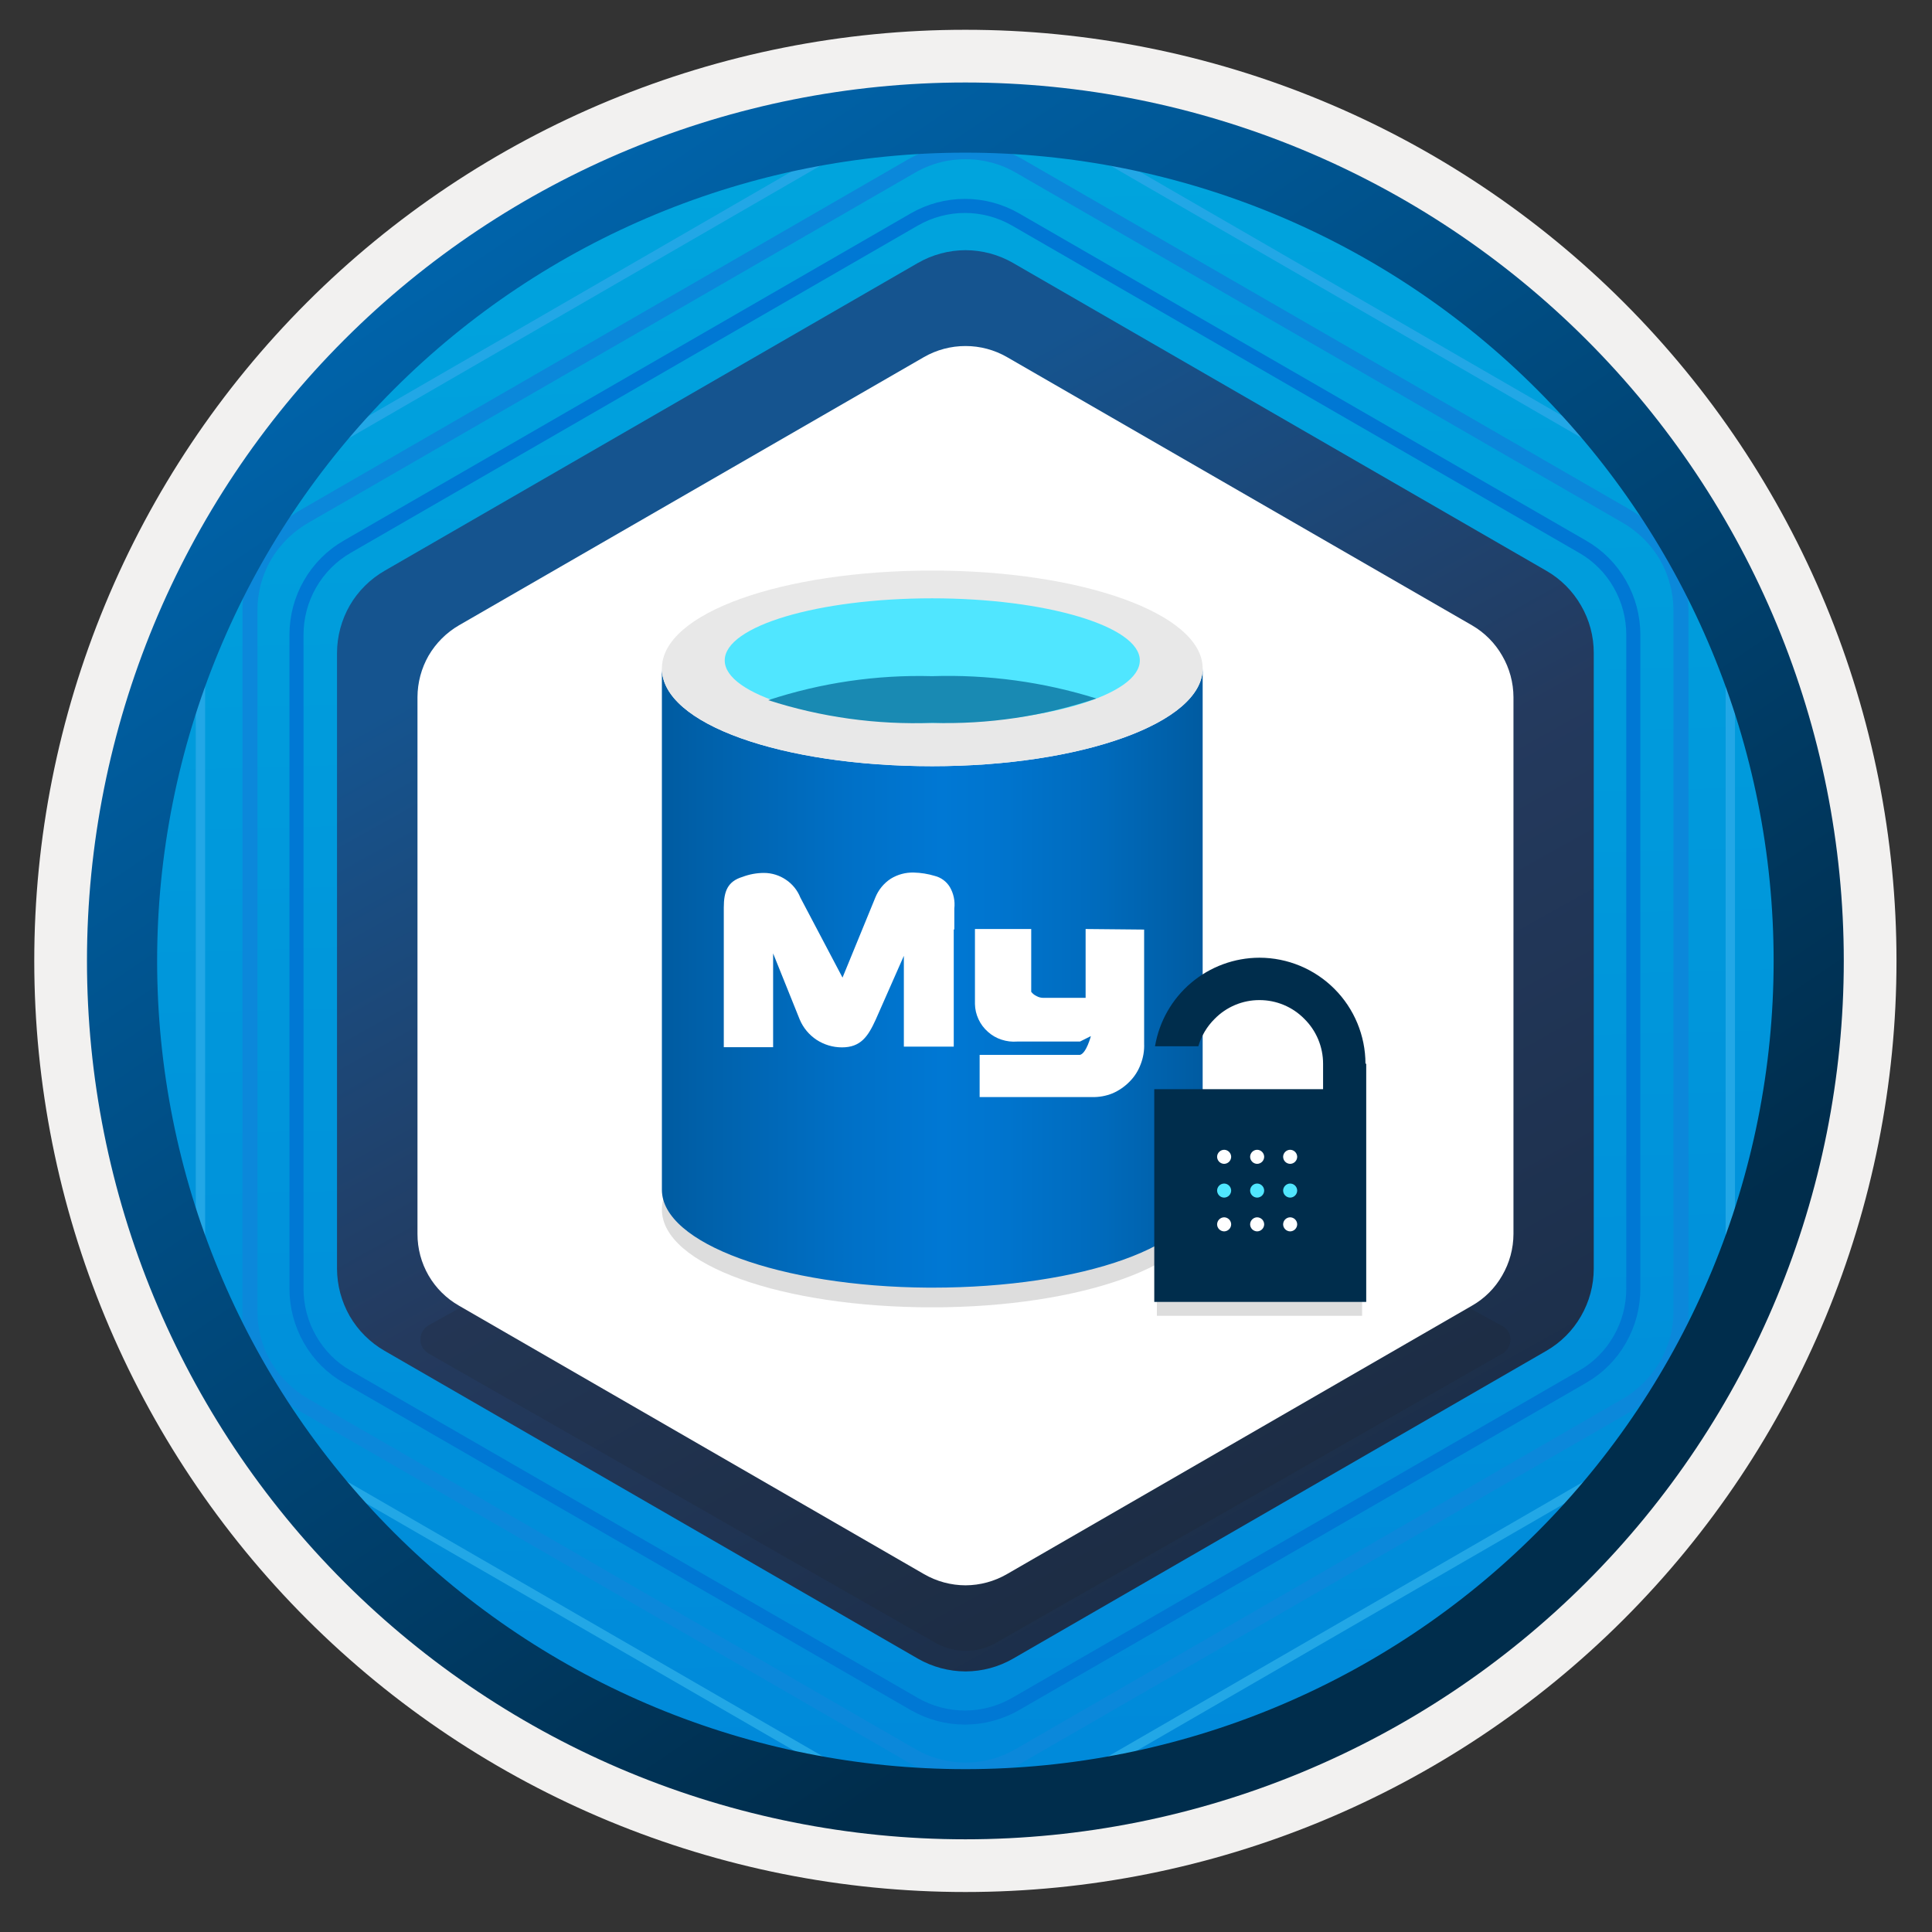 <svg width="103" height="103" viewBox="0 0 103 103" fill="none" xmlns="http://www.w3.org/2000/svg">
<rect x="0" y="0" width="103" height="103" fill="#333333" stroke="none"/>
<path d="M51.467 98.038C39.052 98.038 27.146 93.106 18.367 84.327C9.588 75.549 4.657 63.642 4.657 51.228C4.657 38.813 9.588 26.907 18.367 18.128C27.146 9.349 39.052 4.418 51.467 4.418C63.882 4.418 75.788 9.349 84.566 18.128C93.345 26.907 98.277 38.813 98.277 51.228C98.277 63.642 93.345 75.549 84.566 84.327C75.788 93.106 63.882 98.038 51.467 98.038Z" fill="url(#paint0_linear_1135_1786)"/>
<path fill-rule="evenodd" clip-rule="evenodd" d="M97.367 51.228C97.367 63.401 92.531 75.076 83.923 83.684C75.315 92.292 63.64 97.128 51.467 97.128C45.439 97.128 39.47 95.941 33.901 93.634C28.333 91.327 23.273 87.946 19.011 83.684C14.748 79.422 11.367 74.362 9.061 68.793C6.754 63.224 5.567 57.255 5.567 51.228C5.567 45.2 6.754 39.231 9.061 33.663C11.367 28.094 14.748 23.034 19.011 18.772C23.273 14.509 28.333 11.128 33.901 8.822C39.47 6.515 45.439 5.328 51.467 5.328C57.494 5.328 63.463 6.515 69.032 8.822C74.601 11.128 79.661 14.509 83.923 18.772C88.185 23.034 91.566 28.094 93.873 33.663C96.18 39.231 97.367 45.2 97.367 51.228ZM51.467 1.588C57.986 1.586 64.442 2.869 70.465 5.364C76.488 7.858 81.961 11.514 86.57 16.124C91.18 20.734 94.837 26.207 97.331 32.23C99.825 38.253 101.108 44.709 101.107 51.228C101.107 64.393 95.877 77.019 86.567 86.329C77.258 95.638 64.632 100.868 51.467 100.868C38.301 100.868 25.675 95.638 16.366 86.329C7.057 77.019 1.827 64.393 1.827 51.228C1.825 44.709 3.108 38.253 5.603 32.23C8.097 26.207 11.753 20.734 16.363 16.124C20.973 11.514 26.446 7.858 32.469 5.364C38.492 2.869 44.947 1.586 51.467 1.588Z" fill="#F2F1F0"/>
<path d="M84.967 67.628V34.818C84.971 33.926 84.736 33.048 84.287 32.278C83.845 31.508 83.207 30.869 82.437 30.428L54.007 14.018C53.237 13.575 52.365 13.34 51.477 13.338C50.586 13.34 49.71 13.575 48.937 14.018L20.507 30.428C19.736 30.871 19.094 31.509 18.647 32.278C18.204 33.051 17.969 33.926 17.967 34.818V67.628C17.969 68.519 18.204 69.394 18.647 70.168C19.094 70.937 19.736 71.575 20.507 72.018L48.937 88.428C49.71 88.871 50.586 89.105 51.477 89.108C52.365 89.105 53.237 88.871 54.007 88.428L82.437 72.018C83.207 71.576 83.845 70.938 84.287 70.168C84.733 69.396 84.968 68.52 84.967 67.628Z" fill="url(#paint1_linear_1135_1786)"/>
<path d="M87.076 68.708V33.838C87.076 32.89 86.828 31.959 86.357 31.138C85.883 30.303 85.192 29.612 84.357 29.138L54.137 11.698C53.318 11.227 52.391 10.979 51.447 10.978C50.499 10.978 49.568 11.226 48.747 11.698L18.527 29.138C17.694 29.614 17.003 30.305 16.527 31.138C16.055 31.959 15.807 32.89 15.807 33.838V68.708C15.807 69.655 16.055 70.586 16.527 71.408C17.001 72.243 17.692 72.934 18.527 73.408L48.747 90.848C49.568 91.319 50.499 91.567 51.447 91.568C52.391 91.566 53.318 91.318 54.137 90.848L84.357 73.408C85.192 72.934 85.883 72.243 86.357 71.408C86.828 70.586 87.076 69.655 87.076 68.708V68.708Z" stroke="#0078D4" stroke-width="0.75" stroke-linejoin="round"/>
<path d="M89.617 69.908V32.538C89.614 31.524 89.349 30.528 88.847 29.648C88.335 28.776 87.609 28.05 86.737 27.538L54.357 8.858C53.482 8.352 52.488 8.086 51.477 8.088C50.462 8.085 49.465 8.35 48.587 8.858L16.217 27.538C15.34 28.046 14.609 28.773 14.097 29.648C13.59 30.526 13.325 31.523 13.327 32.538V69.908C13.32 70.923 13.586 71.921 14.097 72.798C14.609 73.672 15.34 74.399 16.217 74.908L48.587 93.588C49.464 94.098 50.462 94.368 51.477 94.368C52.489 94.368 53.483 94.099 54.357 93.588L86.737 74.908C87.611 74.395 88.338 73.665 88.847 72.788C89.354 71.913 89.62 70.919 89.617 69.908Z" stroke="#0B88DA" stroke-width="0.8" stroke-linejoin="round"/>
<path d="M92.247 71.198V31.198C92.249 30.117 91.966 29.055 91.427 28.118C90.887 27.178 90.107 26.398 89.167 25.858L54.557 5.858C53.62 5.319 52.558 5.037 51.477 5.038C50.393 5.035 49.327 5.318 48.387 5.858L13.777 25.858C12.839 26.397 12.06 27.173 11.517 28.108C10.976 29.048 10.69 30.113 10.687 31.198V71.198C10.688 72.279 10.975 73.342 11.517 74.278C12.057 75.218 12.837 75.998 13.777 76.538L48.387 96.538C49.324 97.088 50.391 97.378 51.477 97.378C52.56 97.377 53.623 97.087 54.557 96.538L89.167 76.538C90.107 75.998 90.887 75.218 91.427 74.278C91.97 73.342 92.253 72.279 92.247 71.198V71.198Z" stroke="#22A7E6" stroke-width="0.5" stroke-linejoin="round"/>
<path opacity="0.15" d="M79.987 70.638L51.277 54.888L22.877 70.638C22.742 70.711 22.629 70.818 22.547 70.948C22.462 71.079 22.416 71.232 22.417 71.388C22.408 71.545 22.446 71.702 22.527 71.838C22.608 71.968 22.717 72.077 22.847 72.158L49.847 87.568C50.345 87.857 50.911 88.009 51.487 88.008C52.063 88.008 52.628 87.856 53.127 87.568L80.067 72.178C80.209 72.107 80.327 71.996 80.407 71.858C80.486 71.717 80.527 71.559 80.527 71.398C80.52 71.238 80.472 71.083 80.387 70.948C80.282 70.812 80.144 70.705 79.987 70.638Z" fill="#1F1D20"/>
<path d="M80.687 65.788V37.168C80.684 36.391 80.478 35.629 80.087 34.958C79.703 34.285 79.147 33.726 78.477 33.338L53.687 19.038C53.015 18.651 52.252 18.447 51.477 18.448C50.698 18.446 49.932 18.65 49.257 19.038L24.467 33.338C23.796 33.728 23.238 34.287 22.847 34.958C22.463 35.631 22.26 36.392 22.257 37.168V65.788C22.256 66.563 22.459 67.326 22.847 67.998C23.235 68.668 23.794 69.223 24.467 69.608L49.257 83.918C49.931 84.309 50.697 84.516 51.477 84.518C52.253 84.514 53.015 84.307 53.687 83.918L78.477 69.608C79.149 69.226 79.705 68.67 80.087 67.998C80.478 67.326 80.684 66.564 80.687 65.788Z" fill="white"/>
<path opacity="0.15" d="M64.117 64.478C64.117 67.378 57.657 69.698 49.697 69.698C41.737 69.698 35.287 67.448 35.287 64.478C35.287 61.508 41.737 59.258 49.697 59.258C57.657 59.258 64.117 61.508 64.117 64.478Z" fill="#1F1D20"/>
<path d="M49.697 40.848C41.697 40.848 35.287 38.608 35.287 35.638V63.428C35.287 66.288 41.627 68.598 49.497 68.648H49.697C57.697 68.648 64.117 66.398 64.117 63.428V35.638C64.117 38.538 57.657 40.848 49.697 40.848Z" fill="url(#paint2_linear_1135_1786)"/>
<path d="M64.117 35.638C64.117 38.538 57.657 40.848 49.697 40.848C41.737 40.848 35.287 38.608 35.287 35.638C35.287 32.668 41.737 30.418 49.697 30.418C57.657 30.418 64.117 32.708 64.117 35.638Z" fill="#E8E8E8"/>
<path d="M60.767 35.208C60.767 37.048 55.767 38.538 49.697 38.538C43.627 38.538 38.637 37.048 38.637 35.208C38.637 33.368 43.637 31.898 49.697 31.898C55.757 31.898 60.767 33.388 60.767 35.208Z" fill="#50E6FF"/>
<path d="M49.697 36.048C46.732 35.967 43.775 36.4 40.957 37.328C43.778 38.238 46.735 38.647 49.697 38.538C52.668 38.628 55.631 38.188 58.447 37.238C55.617 36.354 52.66 35.952 49.697 36.048Z" fill="#198AB3"/>
<path d="M57.877 49.528V53.198H55.627C55.501 53.199 55.377 53.168 55.267 53.108C55.153 53.055 55.054 52.976 54.977 52.878V49.528H51.977V53.528C51.982 53.808 52.047 54.084 52.167 54.338C52.284 54.594 52.455 54.822 52.667 55.008C52.877 55.198 53.126 55.341 53.397 55.428C53.664 55.516 53.946 55.55 54.227 55.528H57.577L58.157 55.238C58.157 55.238 57.916 56.158 57.577 56.238H52.227V58.488H58.227C58.6 58.496 58.971 58.428 59.316 58.288C59.658 58.139 59.967 57.925 60.227 57.658C60.488 57.394 60.689 57.077 60.816 56.728C60.95 56.381 61.012 56.01 60.997 55.638V49.558L57.877 49.528Z" fill="white"/>
<path d="M50.877 49.538V48.438C50.924 48.038 50.84 47.635 50.637 47.288C50.458 46.994 50.171 46.782 49.837 46.698C49.473 46.588 49.097 46.527 48.717 46.518C48.284 46.506 47.856 46.62 47.487 46.848C47.118 47.09 46.832 47.439 46.667 47.848L44.917 52.118L42.667 47.848C42.513 47.46 42.244 47.129 41.897 46.898C41.554 46.666 41.151 46.54 40.737 46.538C40.344 46.538 39.954 46.609 39.587 46.748C38.797 46.988 38.587 47.508 38.587 48.388V55.828H41.217V50.828L42.637 54.358C42.824 54.799 43.137 55.174 43.537 55.438C43.939 55.699 44.408 55.838 44.887 55.838C45.887 55.838 46.277 55.258 46.687 54.358L48.187 50.958V55.798H50.847V49.568L50.877 49.538Z" fill="white"/>
<path fill-rule="evenodd" clip-rule="evenodd" d="M94.557 51.228C94.557 62.656 90.017 73.616 81.936 81.697C73.855 89.778 62.895 94.318 51.467 94.318C40.038 94.318 29.078 89.778 20.997 81.697C12.916 73.616 8.377 62.656 8.377 51.228C8.377 39.8 12.916 28.839 20.997 20.758C29.078 12.678 40.038 8.138 51.467 8.138C62.895 8.138 73.855 12.678 81.936 20.758C90.017 28.839 94.557 39.8 94.557 51.228ZM51.467 4.398C63.887 4.398 75.798 9.332 84.581 18.114C93.363 26.896 98.297 38.808 98.297 51.228C98.297 63.648 93.363 75.559 84.581 84.341C75.798 93.124 63.887 98.058 51.467 98.058C39.047 98.058 27.135 93.124 18.353 84.341C9.571 75.559 4.637 63.648 4.637 51.228C4.637 38.808 9.571 26.896 18.353 18.114C27.135 9.332 39.047 4.398 51.467 4.398Z" fill="url(#paint3_linear_1135_1786)"/>
<path opacity="0.15" d="M72.617 68.588H61.677V70.148H72.617V68.588Z" fill="#1F1D20"/>
<path d="M72.797 56.708C72.794 55.21 72.198 53.775 71.139 52.716C70.08 51.657 68.645 51.06 67.147 51.058C65.811 51.06 64.519 51.536 63.499 52.4C62.48 53.264 61.799 54.46 61.577 55.778H63.887C64.048 55.225 64.347 54.722 64.757 54.318C65.068 54 65.44 53.748 65.851 53.576C66.261 53.404 66.702 53.316 67.147 53.318C67.592 53.317 68.033 53.405 68.443 53.577C68.853 53.748 69.225 54 69.537 54.318C69.854 54.63 70.105 55.002 70.277 55.413C70.448 55.823 70.537 56.263 70.537 56.708V58.068H61.537V69.408H72.837V56.708H72.797Z" fill="#002D4C"/>
<path d="M68.777 65.648C68.876 65.648 68.971 65.609 69.042 65.54C69.113 65.471 69.154 65.377 69.157 65.278C69.157 65.177 69.117 65.08 69.045 65.009C68.974 64.938 68.877 64.898 68.777 64.898C68.678 64.9 68.584 64.942 68.514 65.013C68.445 65.083 68.407 65.178 68.407 65.278C68.409 65.375 68.449 65.468 68.518 65.537C68.587 65.605 68.679 65.645 68.777 65.648Z" fill="white"/>
<path d="M67.017 65.648C67.116 65.648 67.211 65.609 67.282 65.54C67.353 65.471 67.394 65.377 67.397 65.278C67.397 65.177 67.357 65.08 67.286 65.009C67.214 64.938 67.118 64.898 67.017 64.898C66.918 64.9 66.824 64.942 66.755 65.013C66.686 65.083 66.647 65.178 66.647 65.278C66.65 65.375 66.689 65.468 66.758 65.537C66.827 65.605 66.92 65.645 67.017 65.648Z" fill="white"/>
<path d="M65.267 65.648C65.364 65.645 65.457 65.605 65.525 65.537C65.594 65.468 65.634 65.375 65.637 65.278C65.637 65.178 65.598 65.083 65.529 65.013C65.46 64.942 65.366 64.9 65.267 64.898C65.217 64.898 65.167 64.907 65.121 64.927C65.075 64.946 65.033 64.974 64.998 65.009C64.963 65.044 64.935 65.086 64.916 65.132C64.897 65.178 64.887 65.228 64.887 65.278C64.889 65.377 64.93 65.471 65.001 65.54C65.072 65.609 65.168 65.648 65.267 65.648Z" fill="white"/>
<path d="M68.777 63.848C68.877 63.848 68.974 63.808 69.045 63.736C69.117 63.665 69.157 63.569 69.157 63.468C69.154 63.369 69.113 63.275 69.042 63.205C68.971 63.136 68.876 63.098 68.777 63.098C68.679 63.1 68.587 63.14 68.518 63.209C68.449 63.278 68.409 63.37 68.407 63.468C68.407 63.567 68.445 63.662 68.514 63.733C68.584 63.804 68.678 63.845 68.777 63.848Z" fill="#50E6FF"/>
<path d="M67.017 63.848C67.118 63.848 67.214 63.808 67.286 63.736C67.357 63.665 67.397 63.569 67.397 63.468C67.394 63.369 67.353 63.275 67.282 63.205C67.211 63.136 67.116 63.098 67.017 63.098C66.92 63.1 66.827 63.14 66.758 63.209C66.689 63.278 66.65 63.37 66.647 63.468C66.647 63.567 66.686 63.662 66.755 63.733C66.824 63.804 66.918 63.845 67.017 63.848Z" fill="#50E6FF"/>
<path d="M65.267 63.848C65.366 63.845 65.46 63.804 65.529 63.733C65.598 63.662 65.637 63.567 65.637 63.468C65.634 63.37 65.594 63.278 65.525 63.209C65.457 63.14 65.364 63.1 65.267 63.098C65.168 63.098 65.072 63.136 65.001 63.205C64.93 63.275 64.889 63.369 64.887 63.468C64.887 63.518 64.897 63.567 64.916 63.613C64.935 63.659 64.963 63.701 64.998 63.736C65.033 63.772 65.075 63.8 65.121 63.819C65.167 63.838 65.217 63.848 65.267 63.848Z" fill="#50E6FF"/>
<path d="M68.777 62.048C68.827 62.048 68.876 62.038 68.922 62.019C68.968 62 69.01 61.972 69.045 61.937C69.081 61.901 69.109 61.859 69.128 61.813C69.147 61.767 69.157 61.718 69.157 61.668C69.154 61.569 69.113 61.475 69.042 61.406C68.971 61.336 68.876 61.298 68.777 61.298C68.679 61.3 68.587 61.34 68.518 61.409C68.449 61.478 68.409 61.57 68.407 61.668C68.407 61.767 68.445 61.862 68.514 61.933C68.584 62.004 68.678 62.045 68.777 62.048Z" fill="white"/>
<path d="M67.017 62.048C67.067 62.048 67.116 62.038 67.162 62.019C67.209 62 67.25 61.972 67.286 61.937C67.321 61.901 67.349 61.859 67.368 61.813C67.387 61.767 67.397 61.718 67.397 61.668C67.394 61.569 67.353 61.475 67.282 61.406C67.211 61.336 67.116 61.298 67.017 61.298C66.92 61.3 66.827 61.34 66.758 61.409C66.689 61.478 66.65 61.57 66.647 61.668C66.647 61.767 66.686 61.862 66.755 61.933C66.824 62.004 66.918 62.045 67.017 62.048Z" fill="white"/>
<path d="M65.267 62.048C65.366 62.045 65.46 62.004 65.529 61.933C65.598 61.862 65.637 61.767 65.637 61.668C65.634 61.57 65.594 61.478 65.525 61.409C65.457 61.34 65.364 61.3 65.267 61.298C65.168 61.298 65.072 61.336 65.001 61.406C64.93 61.475 64.889 61.569 64.887 61.668C64.887 61.718 64.897 61.767 64.916 61.813C64.935 61.859 64.963 61.901 64.998 61.937C65.033 61.972 65.075 62 65.121 62.019C65.167 62.038 65.217 62.048 65.267 62.048Z" fill="white"/>
<defs>
<linearGradient id="paint0_linear_1135_1786" x1="49.697" y1="-13.562" x2="53.687" y2="132.208" gradientUnits="userSpaceOnUse">
<stop stop-color="#00ABDE"/>
<stop offset="1" stop-color="#007ED8"/>
</linearGradient>
<linearGradient id="paint1_linear_1135_1786" x1="34.67" y1="29.955" x2="69.601" y2="92.385" gradientUnits="userSpaceOnUse">
<stop stop-color="#15548F"/>
<stop offset="0.418" stop-color="#243A5E"/>
<stop offset="0.968" stop-color="#1A2C45"/>
</linearGradient>
<linearGradient id="paint2_linear_1135_1786" x1="35.287" y1="52.138" x2="64.117" y2="52.138" gradientUnits="userSpaceOnUse">
<stop stop-color="#005BA1"/>
<stop offset="0.07" stop-color="#0060A9"/>
<stop offset="0.36" stop-color="#0071C8"/>
<stop offset="0.52" stop-color="#0078D4"/>
<stop offset="0.64" stop-color="#0074CD"/>
<stop offset="0.82" stop-color="#006ABB"/>
<stop offset="1" stop-color="#005BA1"/>
</linearGradient>
<linearGradient id="paint3_linear_1135_1786" x1="2.907" y1="-20.402" x2="98.427" y2="120.478" gradientUnits="userSpaceOnUse">
<stop stop-color="#007ED8"/>
<stop offset="0.71" stop-color="#002D4C"/>
</linearGradient>
</defs>
</svg>
